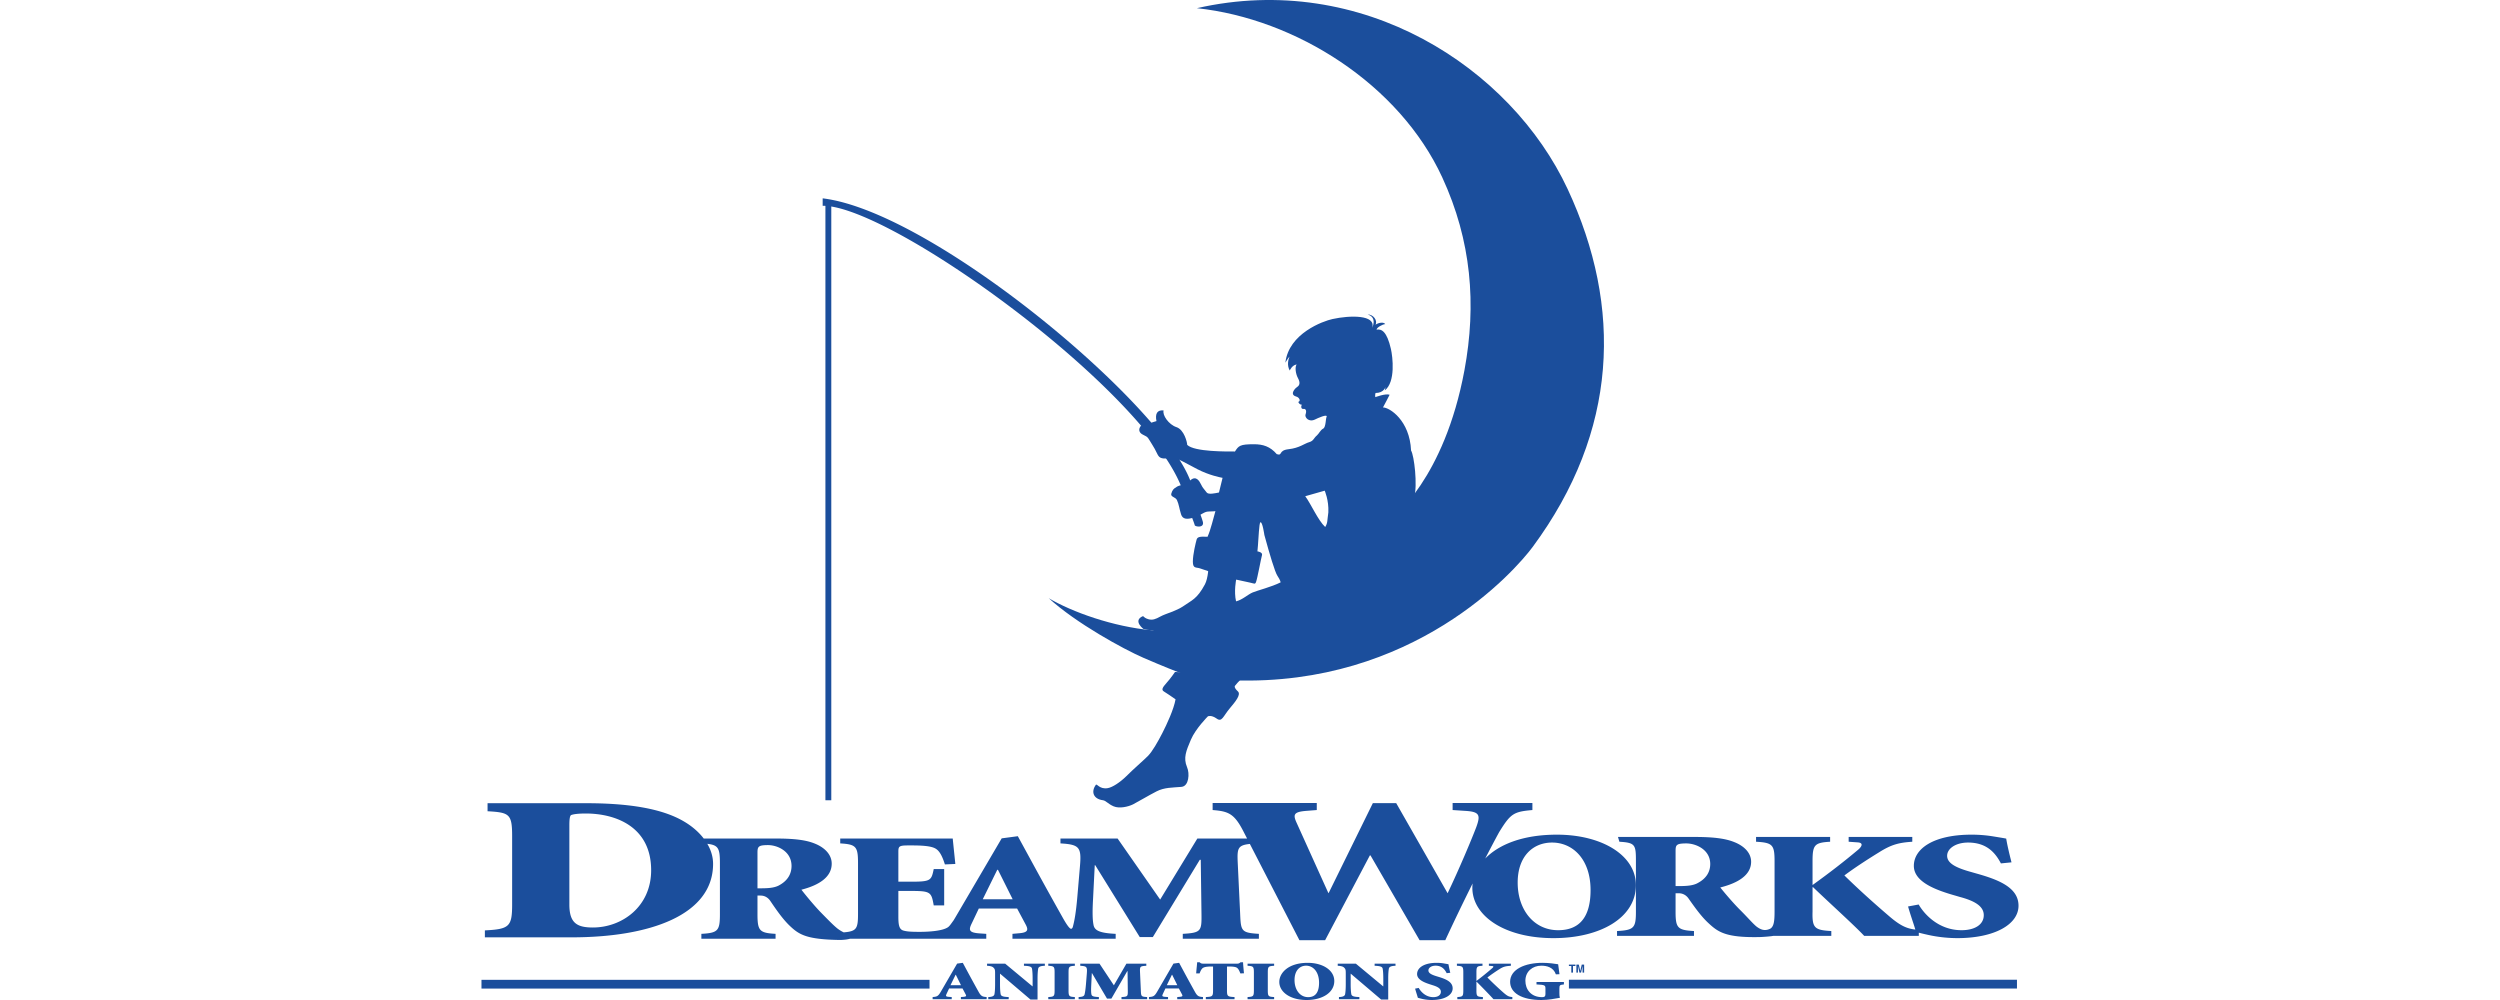 <svg xmlns="http://www.w3.org/2000/svg" width="2500" height="1000" viewBox="0 0 300 195.18"><g fill="#1B4E9C"><path d="M237.215 172.443c-.885.416-2.004.503-3.498.503h-.652v-6.833c0-1.184.138-1.494 2.095-1.494 1.823 0 4.668 1.17 4.668 4.022 0 1.455-.699 2.85-2.613 3.802zm54.732-1.905l-1.033-.296c-3.06-.83-4.847-1.722-4.847-3.206 0-1.427 1.69-2.586 4.094-2.586 3.715 0 5.367 2.108 6.401 4.07l2.068-.208c-.517-2.019-.845-3.473-1.034-4.633-.614-.12-1.366-.238-2.45-.416a25.977 25.977 0 0 0-4.326-.353c-7.393 0-11.25 2.728-11.25 6.087 0 3.174 4.328 4.75 8.237 5.849l.706.21c2.917.77 4.703 1.813 4.703 3.562 0 1.93-1.879 2.939-4.325 2.939-4.614 0-7.393-3.295-8.38-5.017l-2.072.385c.505 1.775 1.049 3.245 1.423 4.51-1.556-.185-2.804-.645-5-2.52-2.917-2.493-5.977-5.229-8.85-8.049 1.946-1.455 4.264-2.97 6.764-4.511 2.41-1.516 3.847-1.886 6.49-2.065v-.937h-12.42v.937l1.76.125c1.253.085.743.895.09 1.434-2.685 2.257-5.513 4.454-8.898 6.89v-4.633c0-3.21.376-3.637 3.431-3.816v-.937h-14.457v.937c3.245.18 3.613.607 3.613 3.816v9.8c0 1.89-.135 2.953-.856 3.365-1.077.5-1.847.18-2.646-.412-.745-.596-1.772-1.827-3.362-3.399-1.352-1.366-3.077-3.413-3.73-4.247 3.448-.86 6.019-2.404 6.019-5.017 0-1.755-1.398-3.09-3.267-3.83-1.818-.747-4.247-1.013-7.884-1.013h-14.835l.274.937c3.125.18 3.228.607 3.228 3.816v9.8c0 3.206-.375 3.633-3.687 3.812v.942h15.02v-.942c-3.22-.179-3.594-.606-3.594-3.813v-3.562h.605c.885 0 1.54.446 1.958 1.07 1.17 1.661 2.476 3.502 3.876 4.778 1.861 1.726 3.377 2.831 9.871 2.704.492 0 2.344-.132 2.768-.235h11.318v-.942c-3.287-.179-3.751-.606-3.662-3.813v-4.75h.096c3.38 3.239 8.22 7.604 9.982 9.505h10.662v-.618a50.69 50.69 0 0 0 2.418.557 26.86 26.86 0 0 0 5.082.506c7.297 0 11.96-2.674 11.96-6.33.001-3.473-3.718-5.017-8.052-6.237"/><path d="M210.14 181.557c-4.66 0-7.894-3.916-7.894-9.293 0-5.196 3.045-7.814 6.707-7.814 4.09 0 7.518 3.3 7.518 9.269 0 5.378-2.237 7.838-6.33 7.838zm-112.3-6.041l2.828-5.748h.14l2.87 5.748H97.84zm-39.887-2.646c-.87.421-1.972.51-3.441.51h-.642v-6.918c0-1.205.139-1.516 2.065-1.516 1.786 0 4.582 1.18 4.582 4.072 0 1.473-.684 2.89-2.564 3.852zm-36.203 8.16c-3.153 0-4.597-.903-4.597-4.487v-15.466c0-1.006.064-1.932.393-2.012.46-.16 1.316-.285 2.827-.285 5.581 0 12.743 2.418 12.743 11.076 0 7.13-5.718 11.173-11.366 11.173zm203.568-8.263c0-5.881-6.708-9.857-15.413-9.857-6.846 0-11.429 2.01-13.997 4.66 1.573-3.044 2.617-4.98 2.76-5.216 2.215-3.584 2.804-3.923 6.451-4.25v-1.374h-15.572v1.373l2.475.164c2.807.165 2.996.827 2.15 3.153-.913 2.404-3.324 8.152-5.6 12.92l-.13-.222-9.904-17.36h-4.561l-8.534 17.36-.132.221-6.187-13.693c-.78-1.673-.584-2.176 1.825-2.379l2.084-.164v-1.373h-20.327v1.373c2.995.244 4.168.628 5.927 4.009l.799 1.55h-9.707l-7.26 11.915-8.306-11.914h-11.154v.952c3.747.214 4.13.76 3.798 4.553l-.521 6.082c-.24 2.738-.525 4.332-.763 5.263-.078.32-.132.706-.414.77-.324.05-1.045-1.076-1.661-2.182a913.274 913.274 0 0 1-5.656-10.206l-3.103-5.685-3.149.42-9.122 15.56a16.03 16.03 0 0 1-.306.5c-.347.456-.703 1.04-1.06 1.284-1.02.723-3.655.905-5.51.905-1.437 0-2.503-.032-3.244-.27-.831-.272-.927-1.246-.927-2.807v-4.908h2.317c3.984 0 4.123.182 4.586 2.828h2.04v-7.1h-2.04c-.463 2.286-.602 2.467-4.586 2.467h-2.317v-5.808c0-1.056.096-1.27 1.854-1.27h.788c2.457 0 3.987.175 4.726.688.741.485 1.25 1.544 1.714 3.02l2.037-.092c-.228-2.257-.463-4.454-.506-4.964H70.02v.952c3.102.182 3.473.61 3.473 3.863v9.928c0 2.864-.292 3.37-2.796 3.573a6.7 6.7 0 0 1-1.284-.802c-.734-.6-1.744-1.623-3.302-3.22-1.326-1.385-3.024-3.46-3.666-4.304 3.391-.874 5.913-2.436 5.913-5.086 0-1.776-1.377-3.127-3.21-3.88-1.786-.756-4.168-1.023-7.745-1.023H43.378c-1.009-1.32-2.357-2.447-3.823-3.31-4.404-2.621-11.104-3.584-19.182-3.584H1.187v1.569c4.272.243 4.797.524 4.797 4.875v13.287c0 4.351-.525 4.854-5.321 5.093v1.356h16.95c15.174 0 27.591-4.311 27.591-14.344 0-1.394-.424-2.713-1.127-3.908 2.172.24 2.461.913 2.461 3.78v9.928c0 3.253-.364 3.684-3.62 3.862v.956H57.4v-.956c-3.16-.178-3.53-.61-3.53-3.862v-3.609h.599c.87 0 1.512.454 1.926 1.08 1.144 1.688 2.428 3.552 3.805 4.851 1.83 1.743 3.345 2.646 9.853 2.735.945-.029 1.54-.139 1.865-.239h26.607v-.956l-1.323-.089c-2.097-.15-2.143-.67-1.505-1.965l1.37-2.885h7.48l1.642 3.067c.591 1.084.502 1.601-1.185 1.75l-1.369.122v.956h20.146v-.956c-3.089-.15-4.13-.638-4.323-1.754-.188-.932-.24-2.379-.096-4.961l.335-6.682h.096l8.684 14.021h2.56l9.161-15.077h.19l.142 10.59c.05 3.346-.093 3.653-3.652 3.863v.956h14.856v-.956c-3.42-.21-3.515-.517-3.655-3.862l-.477-10.081c-.121-2.729.007-3.353 2.371-3.606l9.672 18.79h5.017l8.73-16.547h.13l9.578 16.547h5.018a421.788 421.788 0 0 1 5.334-11.08 6.96 6.96 0 0 0-.053.846c0 5.462 6.23 9.83 15.84 9.83 9.132 0 16.079-3.98 16.079-10.338M.307 192.645h86.831v-1.095H.307v1.095z"/><path d="M.617 192.334H86.83v-.474H.617v.474zm-.31.617v-.306h.31-.31v.306H0v-1.708h87.448v1.708H.307M212.554 192.63h86.832v-1.095h-86.832v1.095z"/><path d="M212.86 192.32h86.22v-.478h-86.22v.478zm-.306.617v-.307h.307-.307v.307h-.31v-1.713h87.453v1.713h-87.143M91.543 192.291h2.047l-1.006-2.036h-.05l-.991 2.036zm2.028 2.31l.482-.038c.592-.054.624-.16.417-.545l-.578-1.088h-2.62l-.482 1.023c-.207.46-.207.566.528.62l.463.029v.42h-3.726v-.42c.816-.072 1.055-.114 1.583-1.013l3.199-5.513 1.106-.15 1.087 2.018a373.102 373.102 0 0 0 1.982 3.613c.514.93.803.984 1.584 1.044v.421H93.57v-.42M108.531 195.094h-1.373l-5.919-5.035h-.032v1.964c0 1.12.064 1.706.128 2.037.079.375.51.513 1.566.542v.42h-3.984v-.42c.706-.018 1.12-.167 1.202-.542.064-.331.128-.916.128-2.037v-1.964c0-.788-.031-.927-.352-1.227-.24-.22-.642-.296-1.216-.332v-.413h3.534l5.327 4.426h.032v-1.427c0-1.12-.064-1.708-.125-2.036-.081-.378-.513-.514-1.569-.55v-.413h4.08v.413c-.799.025-1.216.172-1.298.55-.06.328-.128.915-.128 2.036v4.008M114.583 193.315c0 1.148.125 1.226 1.23 1.287v.42h-5.184v-.42c1.105-.06 1.233-.139 1.233-1.287v-3.52c0-1.152-.128-1.226-1.233-1.295v-.413h5.185v.413c-1.106.069-1.23.143-1.23 1.295v3.52M129.764 188.087v.413c-1.212.079-1.277.122-1.23 1.241l.16 3.574c.047 1.184.079 1.215 1.23 1.287v.42h-5.006v-.42c1.198-.072 1.248-.103 1.23-1.287l-.046-3.76h-.064l-3.088 5.346h-.863l-2.928-4.968h-.032l-.114 2.369c-.046.917-.032 1.427.036 1.758.06.392.413.492 1.455.542v.42h-3.955v-.42c.77-.04 1.074-.15 1.17-.542.078-.331.174-.895.257-1.865l.174-2.158c.11-1.344-.014-1.458-1.28-1.537v-.413h3.758l2.803 4.226 2.447-4.226h3.886M133.765 192.291h2.047l-1.005-2.036h-.05l-.992 2.036zm2.033 2.31l.478-.038c.592-.054.624-.16.417-.545l-.578-1.088h-2.625l-.478 1.023c-.21.46-.21.566.528.62l.464.029v.42h-3.727v-.42c.813-.072 1.055-.114 1.583-1.013l3.199-5.513 1.106-.15 1.087 2.018a372.582 372.582 0 0 0 1.983 3.613c.513.93.799.984 1.587 1.044v.421h-5.025v-.42M145.508 193.315c0 1.148.128 1.226 1.473 1.287v.42h-5.602v-.42c1.284-.06 1.409-.139 1.409-1.287v-4.672h-.271c-1.074 0-1.505.128-1.762.317-.189.161-.382.44-.592 1.034h-.67c.064-.894.16-1.628.192-2.174h.496c.24.246.4.267.832.267h6.386c.414 0 .492-.06.752-.267h.492c.018.45.1 1.355.179 2.146l-.706.028c-.239-.637-.413-.912-.656-1.097-.271-.19-.8-.254-1.566-.254h-.385v4.672M153.475 193.315c0 1.148.128 1.226 1.234 1.287v.42h-5.185v-.42c1.105-.06 1.234-.139 1.234-1.287v-3.52c0-1.152-.13-1.226-1.234-1.295v-.413h5.185v.413c-1.106.069-1.234.143-1.234 1.295v3.52M158.692 191.29c0 1.93 1.088 3.333 2.658 3.333 1.376 0 2.129-.884 2.129-2.813 0-2.144-1.157-3.328-2.53-3.328-1.233 0-2.257.94-2.257 2.807zm7.76.18c0 2.28-2.335 3.71-5.406 3.71-3.231 0-5.327-1.57-5.327-3.53 0-1.727 1.726-3.724 5.549-3.724 2.931 0 5.184 1.43 5.184 3.545M176.98 195.094h-1.377l-5.92-5.035h-.032v1.964c0 1.12.068 1.706.128 2.037.082.375.514.513 1.57.542v.42h-3.988v-.42c.707-.018 1.123-.167 1.202-.542.064-.331.129-.916.129-2.037v-1.964c0-.788-.031-.927-.353-1.227-.24-.22-.637-.296-1.216-.332v-.413h3.538l5.328 4.426h.03v-1.427c0-1.12-.062-1.708-.127-2.036-.078-.378-.513-.514-1.566-.55v-.413h4.076v.413c-.798.025-1.215.172-1.295.55-.064.328-.127.915-.127 2.036v4.008M182.931 192.823c.335.617 1.28 1.8 2.846 1.8.834 0 1.476-.36 1.476-1.055 0-.624-.625-.981-1.605-1.277l-.238-.078c-1.309-.403-2.797-.956-2.797-2.096 0-1.206 1.31-2.191 3.824-2.191.495 0 1.005.043 1.469.129.37.064.624.106.834.15.064.417.174.938.35 1.661l-.703.078c-.352-.702-.913-1.462-2.175-1.462-.817 0-1.39.414-1.39.928 0 .534.623.845 1.647 1.152l.35.107c1.476.45 2.735.991 2.735 2.24 0 1.312-1.58 2.27-4.062 2.27a8.764 8.764 0 0 1-1.726-.178c-.482-.11-.817-.193-1.009-.26-.128-.488-.338-1.063-.532-1.78l.706-.138M194.193 193.315c0 1.148.128 1.226 1.262 1.287v.42h-4.988v-.42c1.041-.06 1.166-.139 1.166-1.287v-3.52c0-1.152-.125-1.226-1.248-1.295v-.413h4.992v.413c-1.056.069-1.184.143-1.184 1.295v1.666a52.084 52.084 0 0 0 3.07-2.479c.23-.193.4-.403-.032-.435l-.606-.047v-.413h4.291v.413c-.914.069-1.409.123-2.24.664a32.285 32.285 0 0 0-2.34 1.622 62.497 62.497 0 0 0 3.06 2.893c.864.762 1.149.873 1.808.923v.42h-3.683c-.607-.684-2.127-2.253-3.292-3.411h-.035v1.704"/><path d="M209.699 190.177c-.478-1.405-1.805-1.694-2.846-1.694-1.698 0-3.103 1.12-3.103 2.942 0 1.654 1.052 3.198 3.263 3.198.398 0 .652-.082.652-.584v-1.024c0-.713-.06-.791-1.744-.874v-.481h5.346v.481c-.817.093-.881.128-.881.874v.767c0 .385.017.728.096.97-.99.181-2.286.427-3.612.427-3.83 0-6.1-1.372-6.1-3.552 0-2.442 2.91-3.702 6.32-3.702 1.234 0 2.492.183 3.057.279.046.364.127.917.256 1.94l-.704.033M135.366 131.15s-.866 1.277-1.67 2.158c-.794.885-1.04 1.345-.48 1.67.563.32 1.048.716 2.253 1.51-.328 1.92-1.69 4.862-2.582 6.602-.895 1.736-1.94 3.584-2.814 4.465-.877.881-2.906 2.624-4.183 3.916-1.29 1.273-2.78 2.217-3.662 2.36-1.605.271-2.097-.944-2.318-.644-.988 1.362-.464 2.763 1.373 3.002.613.082.984.716 2.111 1.198 1.127.475 2.828.075 3.784-.395.953-.492 3.053-1.747 4.583-2.529 1.53-.788 3.095-.727 4.86-.88 1.473-.132 1.627-2.618 1.095-3.837-.777-1.837-.17-3.195.752-5.382.924-2.168 3.317-4.55 3.317-4.55s.638-.325 1.719.445c1.03.745 1.24-.445 2.57-2.029 1.078-1.283 2.233-2.674 1.555-3.288-.806-.745-.588-1.055-.588-1.055s.795-1.023 1.623-1.687l-13.298-1.05"/><path d="M177.76 101.073s10.146-7.542 14.093-28.795c2.383-12.85 1.373-25.284-4.322-37.641-8.377-18.188-28.571-30.965-47.896-33.04 32.238-7.321 61.284 11.582 72.36 35.3 10.777 23.102 9.86 47.277-6.821 69.854-3.453 4.66-23.259 27.224-58.421 26.04-2.482.442-8.62-.778-10.516-1.498 0 0-3.181-1.223-7.04-2.903-3.915-1.704-13.12-6.74-18.486-11.636 4.497 2.671 12.563 5.588 20.206 6.268 4.813-.587 30.068-5.024 46.843-21.949"/><path d="M164.947 81.395c.285-.72-1.833.268-2.222.464-1.255.635-2.09-.407-1.885-.974.246-.688.078-1.148-.432-1.073-.421.063-.51-.496-.275-.82-.428 0-.623-.315-.71-.543.61-.235.05-.884-.202-.98-.254-.096-.8-.193-.853-.642-.045-.445.407-1.013.853-1.313.456-.291.638-.816.13-1.732-.42-.764-.644-2.14-.245-2.643-.901.104-1.352 1.184-1.352 1.184-.599-1.08-.252-2.176-.049-2.714-.304.296-.803 1.184-.803 1.184.653-5.73 7.389-8.13 9.198-8.522 3.33-.734 8.55-.888 7.749 1.722 0 0 1.055-2.065-.902-2.61 1.102-.054 1.997 1.187 1.548 1.978.557-.352 1.554-.592 1.904-.104-.553.047-1.645.643-1.701 1.088 1.002-.199 2.029.386 2.802 3.755.35 1.534.953 6.477-1.205 8.11 0 0 .104-.296.156-.692 0 0-.302 1.187-1.957 1.187 0 0-.129.517-.03.813 0 0 1.987-.763 2.783-.47 0 0-.9 1.782-1.294 2.474 1.294 0 5.22 2.536 5.481 8.406.603.984 1.298 6.693.603 9.258-5.556 17.648-45.95 27.79-52.854 25.565 0 0-1.943-1.48-.328-2.375.535-.303.16.16 1.34.492.778.21 1.37-.014 2.312-.535 1.034-.578 3.131-1.062 4.59-2.094 1.447-1.041 2.556-1.276 4.101-4.178.32-.607.502-1.442.631-2.468.025-.222-.107-.118-1.533-.635-.813-.296-1.452.093-1.452-1.345s.578-3.73.731-4.29c.164-.552.678-.63 2.13-.552.624-1.337 1.155-3.705 1.544-5.007 0 0-.407.075-1.305.075-.924 0-1.295.642-2.8 1.134-1.501.5-2.307.361-2.603-.591-.396-1.28-.396-1.88-.8-2.768-.292-.645-1.3-.585-1.101-1.28.2-.7.502-.995.902-1.195.5-.489 1.7-.392 2.799-1.376 1.102-.992 1.744.057 2.104.792.303.624.41.702 1.098 1.572.35.453 1.598.157 2.4 0l.7-2.86c-.496-.096-2.6-.496-4.904-1.68-2.296-1.184-3.998-2.275-4.9-2.179-3.216.354-2.385-.246-3.9-2.574-.896-1.38-.7-1.473-1.802-1.973-1.423-.648-.495-2.079.1-1.975.596.096 1.606-.496 2.504-.692-.282-1.412.118-2.225 1.402-2.08-.304.888.998 2.771 2.503 3.26 1.502.496 2.094 2.967 2.094 3.46 1.405 1.39 7.92 1.293 9.322 1.293.716-1.12.97-1.419 3.705-1.419 1.733 0 3.159.421 4.454 1.933 1.22.389.214-.728 2.31-.963 2.09-.225 3.117-1.12 4.009-1.37.887-.252.873-.787 1.526-1.329.375-.317.691-1.062 1.22-1.323.533-.26.47-1.98.663-2.3m-17.654 31.775s-.471 2.293-.021 4.247c1.283-.321 2.29-1.348 3.263-1.748.97-.4 3.626-1.059 5.43-1.957 0 0 .019-.339-.628-1.302-.477-.71-1.518-4.208-2.539-7.956 0 0-.37-2.64-.77-2.468-.27.11-.36 3.23-.487 4.575-.159 1.655-.087 1.095-.087 1.095s1.042.16.885.717c-.2.695-.906 4.607-1.166 5.257-.2.516-.297.31-1.214.117-1.13-.235-2.666-.577-2.666-.577zm17.378-10.268c.524-.848.364-1.162.616-2.859.111-2.375-.713-4.23-.713-4.23l-3.797 1.08c1.137 1.538 2.475 4.68 3.894 6.01"/><path d="M66.593 38.713c22.902 2.767 71.922 44.93 72.361 57.764l-1.75.3c-5.4-19.257-57.195-56.752-70.61-56.612v-1.452M138.337 100.179c.16.337.82 2.036.877 2.332.057.289 1.965.626 1.562-.736a19.867 19.867 0 0 0-.891-2.428l-1.548.832M213.514 188.269v.278h-.471v1.29h-.332v-1.29h-.47v-.278h1.273M214.748 188.269h.47v1.569h-.306v-1.06-.132c0-.053.004-.097.004-.125l-.3 1.316h-.314l-.299-1.316v.125c.003.058.003.1.003.132v1.06h-.303v-1.57h.474l.285 1.238.286-1.237"/><path d="M67.13 156.195h1.147V39.49H67.13v116.705z"/></g></svg>
